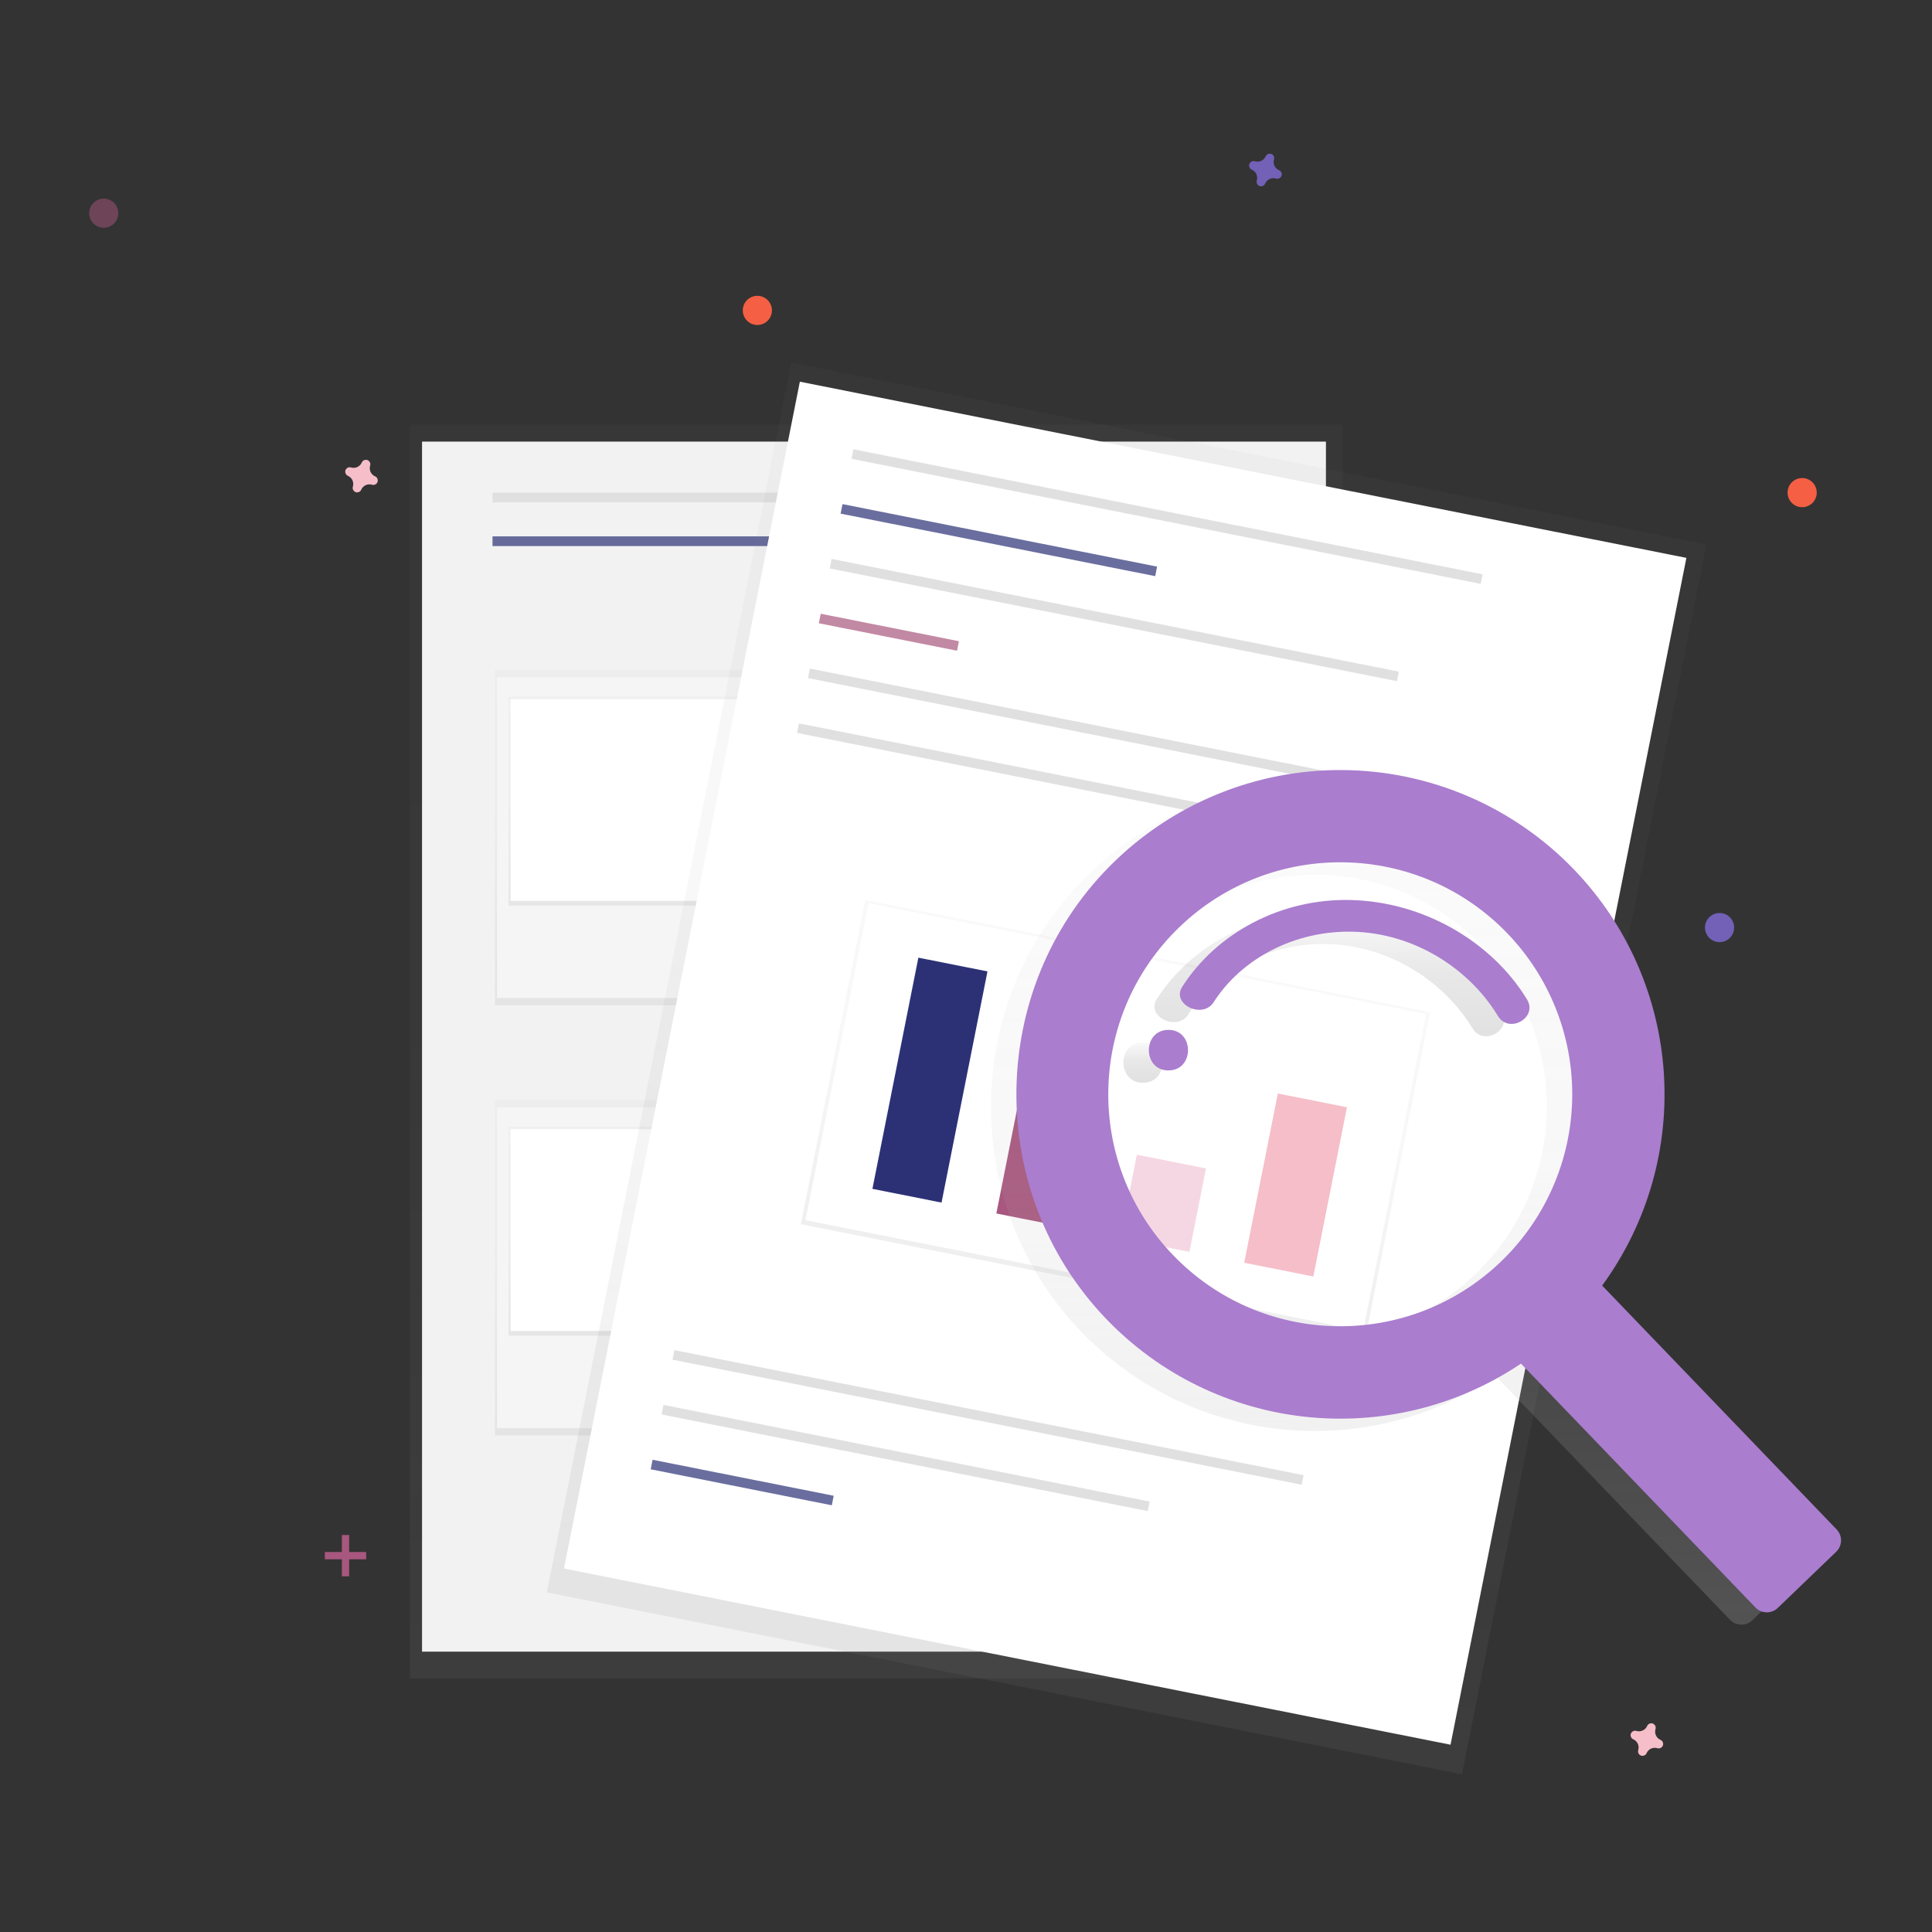 <?xml version="1.0" encoding="UTF-8"?>
<svg width="650px" height="650px" viewBox="0 0 650 650" version="1.1" xmlns="http://www.w3.org/2000/svg" xmlns:xlink="http://www.w3.org/1999/xlink">
    <rect x="0" y="0" width="650" height="650" fill="#333333" stroke="none"/>
    <title>case-studies</title>
    <defs>
        <linearGradient x1="50%" y1="100%" x2="50%" y2="0%" id="linearGradient-1">
            <stop stop-color="#808080" stop-opacity="0.25" offset="0%"></stop>
            <stop stop-color="#808080" stop-opacity="0.12" offset="54%"></stop>
            <stop stop-color="#808080" stop-opacity="0.1" offset="100%"></stop>
        </linearGradient>
        <linearGradient x1="50%" y1="100%" x2="50%" y2="0%" id="linearGradient-2">
            <stop stop-color="#808080" stop-opacity="0.25" offset="0%"></stop>
            <stop stop-color="#808080" stop-opacity="0.12" offset="54%"></stop>
            <stop stop-color="#808080" stop-opacity="0.1" offset="100%"></stop>
        </linearGradient>
        <linearGradient x1="50%" y1="100%" x2="50%" y2="0%" id="linearGradient-3">
            <stop stop-color="#808080" stop-opacity="0.25" offset="0%"></stop>
            <stop stop-color="#808080" stop-opacity="0.12" offset="54%"></stop>
            <stop stop-color="#808080" stop-opacity="0.1" offset="100%"></stop>
        </linearGradient>
        <rect id="path-4" x="0.378" y="0.504" width="100.653" height="67.851"></rect>
        <rect id="path-6" x="0.378" y="0.294" width="100.653" height="67.851"></rect>
        <linearGradient x1="0%" y1="50%" x2="100%" y2="50%" id="linearGradient-8">
            <stop stop-color="#808080" stop-opacity="0.25" offset="0%"></stop>
            <stop stop-color="#808080" stop-opacity="0.12" offset="54%"></stop>
            <stop stop-color="#808080" stop-opacity="0.1" offset="100%"></stop>
        </linearGradient>
        <linearGradient x1="0.006%" y1="50.002%" x2="100.006%" y2="50.002%" id="linearGradient-9">
            <stop stop-color="#808080" stop-opacity="0.25" offset="0%"></stop>
            <stop stop-color="#808080" stop-opacity="0.12" offset="54%"></stop>
            <stop stop-color="#808080" stop-opacity="0.1" offset="100%"></stop>
        </linearGradient>
        <linearGradient x1="50%" y1="100%" x2="50%" y2="0.001%" id="linearGradient-10">
            <stop stop-color="#B3B3B3" stop-opacity="0.25" offset="0%"></stop>
            <stop stop-color="#B3B3B3" stop-opacity="0.1" offset="54%"></stop>
            <stop stop-color="#B3B3B3" stop-opacity="0.05" offset="100%"></stop>
        </linearGradient>
        <linearGradient x1="49.98%" y1="99.949%" x2="49.98%" y2="0%" id="linearGradient-11">
            <stop stop-color="#000000" stop-opacity="0.12" offset="0%"></stop>
            <stop stop-color="#000000" stop-opacity="0.09" offset="55%"></stop>
            <stop stop-color="#000000" stop-opacity="0.02" offset="100%"></stop>
        </linearGradient>
        <linearGradient x1="49.989%" y1="100.006%" x2="49.989%" y2="0.008%" id="linearGradient-12">
            <stop stop-color="#000000" stop-opacity="0.12" offset="0%"></stop>
            <stop stop-color="#000000" stop-opacity="0.09" offset="55%"></stop>
            <stop stop-color="#000000" stop-opacity="0.02" offset="100%"></stop>
        </linearGradient>
    </defs>
    <g id="case-studies" stroke="none" stroke-width="1" fill="none" fill-rule="evenodd">
        <g id="undraw_file_searching_duff" transform="translate(30, 51)">
            <g id="Group" opacity="0.5" transform="translate(107.8, 91.7)" fill="url(#linearGradient-1)" fill-rule="nonzero">
                <rect id="Rectangle" x="0.105" y="0.147" width="313.908" height="421.82"></rect>
            </g>
            <rect id="Rectangle" fill="#F2F2F2" fill-rule="nonzero" x="111.993" y="97.573" width="304.101" height="407.106"></rect>
            <rect id="Rectangle" fill="#E0E0E0" fill-rule="nonzero" x="135.702" y="114.737" width="104.636" height="3.269"></rect>
            <rect id="Rectangle" fill="#2C3176" fill-rule="nonzero" opacity="0.7" x="135.702" y="129.451" width="104.636" height="3.269"></rect>
            <rect id="Rectangle" fill="#E0E0E0" fill-rule="nonzero" x="255.871" y="114.737" width="104.636" height="3.269"></rect>
            <rect id="Rectangle" fill="#E0E0E0" fill-rule="nonzero" x="272.216" y="207.935" width="104.636" height="3.269"></rect>
            <rect id="Rectangle" fill="#E0E0E0" fill-rule="nonzero" x="274.673" y="216.923" width="104.636" height="3.269"></rect>
            <rect id="Rectangle" fill="#E0E0E0" fill-rule="nonzero" x="279.58" y="225.918" width="104.636" height="3.269"></rect>
            <rect id="Rectangle" fill="#E0E0E0" fill-rule="nonzero" x="272.216" y="352.625" width="104.636" height="3.269"></rect>
            <rect id="Rectangle" fill="#E0E0E0" fill-rule="nonzero" x="274.673" y="361.62" width="104.636" height="3.269"></rect>
            <rect id="Rectangle" fill="#E0E0E0" fill-rule="nonzero" x="279.58" y="370.608" width="104.636" height="3.269"></rect>
            <g id="Group" opacity="0.5" transform="translate(136.5, 174.3)" fill="url(#linearGradient-2)" fill-rule="nonzero">
                <rect id="Rectangle" x="0.021" y="0.112" width="111.174" height="112.812"></rect>
            </g>
            <rect id="Rectangle" fill="#F5F5F5" fill-rule="nonzero" x="137.221" y="176.869" width="109.424" height="107.905"></rect>
            <g id="Group" opacity="0.5" transform="translate(140.7, 183.4)" fill="url(#linearGradient-3)" fill-rule="nonzero">
                <rect id="Rectangle" x="0.378" y="0.007" width="102.06" height="70.301"></rect>
            </g>
            <rect id="e1f34465-d008-41db-868b-e00503fb87b3" fill="#FFFFFF" fill-rule="nonzero" x="141.778" y="184.226" width="100.653" height="67.851"></rect>
            <g id="Clipped" transform="translate(266.7, 226.1)">
                <mask id="mask-5" fill="white">
                    <use xlink:href="#path-4"></use>
                </mask>
                <g id="cf34cfb5-9399-4bae-9cea-d47bbef6cb3a"></g>
                <g id="Group" mask="url(#mask-5)" fill="#AA7DCE" fill-rule="nonzero" opacity="0.4">
                    <g transform="translate(-137.2, -39.9)">
                        <polygon id="Path" points="3.745 63.427 29.092 24.185 39.718 41.349 62.608 17.647 82.229 41.349 99.393 6.202 143.535 76.503 0.476 71.596"></polygon>
                        <circle id="Oval" cx="23.366" cy="7.833" r="7.357"></circle>
                    </g>
                </g>
            </g>
            <g id="Group" opacity="0.5" transform="translate(136.5, 318.5)" fill="url(#linearGradient-2)" fill-rule="nonzero">
                <rect id="Rectangle" x="0.021" y="0.609" width="111.174" height="112.812"></rect>
            </g>
            <rect id="Rectangle" fill="#F5F5F5" fill-rule="nonzero" x="137.221" y="321.559" width="109.424" height="107.905"></rect>
            <g id="Group" opacity="0.5" transform="translate(140.7, 327.6)" fill="url(#linearGradient-3)" fill-rule="nonzero">
                <rect id="Rectangle" x="0.378" y="0.504" width="102.06" height="70.301"></rect>
            </g>
            <rect id="c95ac4f6-be4d-44a3-92c2-5c8066e2b531" fill="#FFFFFF" fill-rule="nonzero" x="141.778" y="328.916" width="100.653" height="67.851"></rect>
            <g id="Clipped" transform="translate(266.7, 371)">
                <mask id="mask-7" fill="white">
                    <use xlink:href="#path-6"></use>
                </mask>
                <g id="7439734d-5f7c-428f-88ce-e68b86a45c07"></g>
                <g id="Group" mask="url(#mask-7)" fill="#BDBDBD" fill-rule="nonzero" opacity="0.4">
                    <g transform="translate(-137.2, -39.9)">
                        <polygon id="Path" points="3.745 63.217 29.092 23.975 39.718 41.146 62.608 17.437 82.229 41.146 99.393 5.992 143.535 76.293 0.476 71.393"></polygon>
                        <circle id="Oval" cx="23.366" cy="7.63" r="7.357"></circle>
                    </g>
                </g>
            </g>
            <g id="Group" opacity="0.5" transform="translate(153.3, 70.7)" fill="url(#linearGradient-8)" fill-rule="nonzero">
                <rect id="Rectangle" transform="translate(195.744, 237.764) rotate(-78.76) translate(-195.744, -237.764) " x="-15.166" y="80.81" width="421.82" height="313.908"></rect>
            </g>
            <rect id="Rectangle" fill="#FFFFFF" fill-rule="nonzero" transform="translate(348.56, 306.703) rotate(-78.76) translate(-348.56, -306.703) " x="145.007" y="154.652" width="407.106" height="304.101"></rect>
            <rect id="Rectangle" fill="#E0E0E0" fill-rule="nonzero" transform="translate(362.643, 122.791) rotate(11.24) translate(-362.643, -122.791) " x="254.735" y="121.156" width="215.817" height="3.269"></rect>
            <rect id="Rectangle" fill="#E0E0E0" fill-rule="nonzero" transform="translate(302.413, 425.877) rotate(11.24) translate(-302.413, -425.877) " x="194.505" y="424.243" width="215.817" height="3.269"></rect>
            <rect id="Rectangle" fill="#E0E0E0" fill-rule="nonzero" transform="translate(274.687, 439.531) rotate(11.24) translate(-274.687, -439.531) " x="191.303" y="437.897" width="166.768" height="3.269"></rect>
            <rect id="Rectangle" fill="#2C3176" fill-rule="nonzero" opacity="0.7" transform="translate(219.706, 447.78) rotate(11.24) translate(-219.706, -447.78) " x="188.644" y="446.146" width="62.125" height="3.269"></rect>
            <rect id="Rectangle" fill="#2C3176" fill-rule="nonzero" opacity="0.7" transform="translate(306.051, 130.719) rotate(11.24) translate(-306.051, -130.719) " x="252.099" y="129.084" width="107.905" height="3.269"></rect>
            <rect id="Rectangle" fill="#E0E0E0" fill-rule="nonzero" transform="translate(344.89, 157.603) rotate(11.24) translate(-344.89, -157.603) " x="247.611" y="155.969" width="194.558" height="3.269"></rect>
            <rect id="Rectangle" fill="#A8577E" fill-rule="nonzero" opacity="0.7" transform="translate(269.06, 161.707) rotate(11.24) translate(-269.06, -161.707) " x="245.354" y="160.073" width="47.411" height="3.269"></rect>
            <rect id="Rectangle" fill="#E0E0E0" fill-rule="nonzero" transform="translate(347.986, 196.562) rotate(11.24) translate(-347.986, -196.562) " x="240.078" y="194.927" width="215.817" height="3.269"></rect>
            <g id="Group" opacity="0.5" transform="translate(239.4, 251.3)" fill="url(#linearGradient-9)" fill-rule="nonzero">
                <rect id="Rectangle" transform="translate(105.893, 73.923) rotate(-78.76) translate(-105.893, -73.923) " x="50.306" y="-22.946" width="111.174" height="193.739"></rect>
            </g>
            <rect id="Rectangle" fill="#FFFFFF" fill-rule="nonzero" transform="translate(345.407, 324.823) rotate(11.24) translate(-345.407, -324.823) " x="249.762" y="270.461" width="191.289" height="108.724"></rect>
            <rect id="Rectangle" fill="#E0E0E0" fill-rule="nonzero" transform="translate(344.321, 215.009) rotate(11.24) translate(-344.321, -215.009) " x="236.413" y="213.374" width="215.817" height="3.269"></rect>
            <rect id="Rectangle" fill="#2C3176" fill-rule="nonzero" transform="translate(282.872, 312.396) rotate(11.24) translate(-282.872, -312.396) " x="271.018" y="272.748" width="23.709" height="79.296"></rect>
            <rect id="Rectangle" fill="#A8577E" fill-rule="nonzero" transform="translate(322.015, 333.512) rotate(11.24) translate(-322.015, -333.512) " x="310.16" y="306.944" width="23.709" height="53.137"></rect>
            <rect id="Rectangle" fill="#F5D7E3" fill-rule="nonzero" transform="translate(361.324, 353.825) rotate(11.24) translate(-361.324, -353.825) " x="349.47" y="339.521" width="23.709" height="28.609"></rect>
            <rect id="Rectangle" fill="#F5BEC9" fill-rule="nonzero" transform="translate(405.886, 347.68) rotate(11.24) translate(-405.886, -347.68) " x="394.031" y="318.658" width="23.709" height="58.044"></rect>
            <path d="M491.015,245.707 C470.639,224.514 442.573,212.439 413.174,212.218 C383.775,211.997 355.531,223.647 334.838,244.531 C293.538,286.167 292.838,353.962 333.235,396.48 C369.878,435.049 428.994,441.573 473.165,411.922 L552.048,493.969 C554.082,496.083 557.444,496.149 559.559,494.116 L579.215,475.216 C581.329,473.182 581.395,469.82 579.362,467.705 L500.5,385.665 C531.712,342.89 527.713,283.88 491.015,245.707 Z M466.445,377.622 C435.371,407.496 385.963,406.523 356.088,375.449 C326.214,344.376 327.185,294.968 358.258,265.093 C389.331,235.218 438.739,236.188 468.615,267.26 C482.963,282.182 490.795,302.193 490.388,322.89 C489.981,343.588 481.368,363.275 466.445,377.622 L466.445,377.622 Z" id="Shape" fill="url(#linearGradient-10)" fill-rule="nonzero"></path>
            <path d="M354.543,299.642 C345.765,299.642 345.751,313.285 354.543,313.285 C363.335,313.285 363.335,299.642 354.543,299.642 Z" id="Path" fill="url(#linearGradient-11)" fill-rule="nonzero"></path>
            <path d="M415.73,255.941 C392.105,255.409 370.608,267.26 359.177,285.152 C355.446,290.99 366.037,296.149 369.747,290.339 C379.211,275.527 397.194,266.119 416.647,266.609 C437.031,267.12 455.581,278.782 465.402,294.966 C469.126,301.105 478.891,295.526 475.202,289.422 C463.26,269.822 440.132,256.522 415.73,255.941 Z" id="Path" fill="url(#linearGradient-12)" fill-rule="nonzero"></path>
            <path d="M499.576,241.563 C479.2,220.37 451.134,208.295 421.735,208.074 C392.336,207.853 364.092,219.503 343.399,240.387 C302.099,282.023 301.399,349.818 341.796,392.336 C378.441,430.903 437.556,437.423 481.726,407.771 L560.602,489.825 C562.636,491.939 565.998,492.005 568.113,489.972 L587.769,471.072 C589.883,469.038 589.949,465.676 587.916,463.561 L509.033,381.514 C540.249,338.747 536.262,279.742 499.576,241.563 L499.576,241.563 Z M475.006,373.422 C443.932,403.296 394.524,402.323 364.649,371.249 C334.775,340.176 335.746,290.768 366.819,260.893 C397.892,231.018 447.3,231.988 477.176,263.06 C491.524,277.982 499.356,297.993 498.949,318.69 C498.542,339.388 489.929,359.075 475.006,373.422 Z" id="Shape" fill="#AA7DCE" fill-rule="nonzero"></path>
            <path d="M363.104,295.491 C354.326,295.491 354.312,309.134 363.104,309.134 C371.896,309.134 371.896,295.491 363.104,295.491 Z" id="Path" fill="#AA7DCE" fill-rule="nonzero"></path>
            <path d="M424.291,251.797 C400.666,251.265 379.169,263.116 367.738,281.008 C364.007,286.846 374.598,292.005 378.308,286.195 C387.772,271.383 405.755,261.975 425.208,262.465 C445.592,262.976 464.142,274.638 473.963,290.822 C477.687,296.961 487.452,291.382 483.763,285.278 C471.8,265.622 448.7,252.322 424.291,251.797 Z" id="Path" fill="#AA7DCE" fill-rule="nonzero"></path>
            <rect id="Rectangle" fill="#A8577E" fill-rule="nonzero" x="85.015" y="465.437" width="2.45" height="13.895"></rect>
            <rect id="Rectangle" fill="#A8577E" fill-rule="nonzero" transform="translate(86.243, 472.381) rotate(90) translate(-86.243, -472.381) " x="85.019" y="465.433" width="2.45" height="13.895"></rect>
            <path d="M400.309,6.265 C398.909,5.656 398.189,4.092 398.636,2.632 C398.67,2.523 398.691,2.41 398.699,2.296 L398.699,2.296 C398.745,1.63 398.346,1.013 397.719,0.782 C397.093,0.55 396.389,0.759 395.99,1.295 L395.99,1.295 C395.923,1.386 395.866,1.485 395.822,1.589 C395.213,2.989 393.649,3.709 392.189,3.262 C392.08,3.228 391.967,3.207 391.853,3.199 L391.853,3.199 C391.181,3.151 390.559,3.554 390.33,4.187 C390.1,4.82 390.319,5.529 390.866,5.922 L390.866,5.922 C390.957,5.989 391.056,6.046 391.16,6.09 C392.56,6.699 393.28,8.263 392.833,9.723 C392.799,9.832 392.778,9.945 392.77,10.059 L392.77,10.059 C392.716,10.735 393.121,11.363 393.759,11.594 C394.396,11.824 395.109,11.6 395.5,11.046 L395.5,11.046 C395.567,10.955 395.624,10.856 395.668,10.752 C396.277,9.352 397.841,8.632 399.301,9.079 C399.41,9.113 399.523,9.134 399.637,9.142 L399.637,9.142 C400.303,9.188 400.92,8.789 401.151,8.162 C401.383,7.536 401.174,6.832 400.638,6.433 L400.638,6.433 C400.536,6.363 400.425,6.307 400.309,6.265 L400.309,6.265 Z" id="Path" fill="#7360B7" fill-rule="nonzero"></path>
            <path d="M96.208,109.27 C94.808,108.661 94.088,107.097 94.535,105.637 C94.569,105.528 94.59,105.415 94.598,105.301 L94.598,105.301 C94.644,104.635 94.245,104.018 93.618,103.787 C92.992,103.555 92.288,103.764 91.889,104.3 L91.889,104.3 C91.822,104.391 91.765,104.49 91.721,104.594 C91.112,105.994 89.548,106.714 88.088,106.267 C87.979,106.233 87.866,106.212 87.752,106.204 L87.752,106.204 C87.086,106.158 86.469,106.557 86.238,107.184 C86.006,107.81 86.215,108.514 86.751,108.913 L86.751,108.913 C86.842,108.98 86.941,109.037 87.045,109.081 C88.445,109.69 89.165,111.254 88.718,112.714 C88.684,112.823 88.663,112.936 88.655,113.05 L88.655,113.05 C88.609,113.716 89.008,114.333 89.635,114.564 C90.261,114.796 90.965,114.587 91.364,114.051 L91.364,114.051 C91.431,113.96 91.488,113.861 91.532,113.757 C92.141,112.357 93.705,111.637 95.165,112.084 C95.274,112.118 95.387,112.139 95.501,112.147 L95.501,112.147 C96.167,112.193 96.784,111.794 97.015,111.167 C97.247,110.541 97.038,109.837 96.502,109.438 L96.502,109.438 C96.411,109.371 96.312,109.314 96.208,109.27 L96.208,109.27 Z" id="Path" fill="#F5BEC9" fill-rule="nonzero"></path>
            <path d="M528.654,534.352 C527.254,533.743 526.534,532.179 526.981,530.719 C527.015,530.61 527.036,530.497 527.044,530.383 L527.044,530.383 C527.09,529.717 526.691,529.1 526.064,528.869 C525.438,528.637 524.734,528.846 524.335,529.382 L524.335,529.382 C524.268,529.473 524.211,529.572 524.167,529.676 C523.558,531.076 521.994,531.796 520.534,531.349 C520.425,531.315 520.312,531.294 520.198,531.286 L520.198,531.286 C519.532,531.24 518.915,531.639 518.684,532.266 C518.452,532.892 518.661,533.596 519.197,533.995 L519.197,533.995 C519.288,534.062 519.387,534.119 519.491,534.163 C520.891,534.772 521.611,536.336 521.164,537.796 C521.13,537.905 521.109,538.018 521.101,538.132 L521.101,538.132 C521.055,538.798 521.454,539.415 522.081,539.646 C522.707,539.878 523.411,539.669 523.81,539.133 L523.81,539.133 C523.877,539.042 523.934,538.943 523.978,538.839 C524.587,537.439 526.151,536.719 527.611,537.166 C527.72,537.2 527.833,537.221 527.947,537.229 L527.947,537.229 C528.613,537.275 529.23,536.876 529.461,536.249 C529.693,535.623 529.484,534.919 528.948,534.52 L528.948,534.52 C528.857,534.453 528.758,534.396 528.654,534.352 Z" id="Path" fill="#F5BEC9" fill-rule="nonzero"></path>
            <circle id="Oval" fill="#F55F44" fill-rule="nonzero" cx="224.805" cy="53.431" r="4.907"></circle>
            <circle id="Oval" fill="#F55F44" fill-rule="nonzero" cx="576.317" cy="114.737" r="4.907"></circle>
            <circle id="Oval" fill="#7360B7" fill-rule="nonzero" cx="548.527" cy="261.065" r="4.907"></circle>
            <circle id="Oval" fill="#A8577E" fill-rule="nonzero" opacity="0.5" cx="4.907" cy="20.727" r="4.907"></circle>
        </g>
    </g>
</svg>